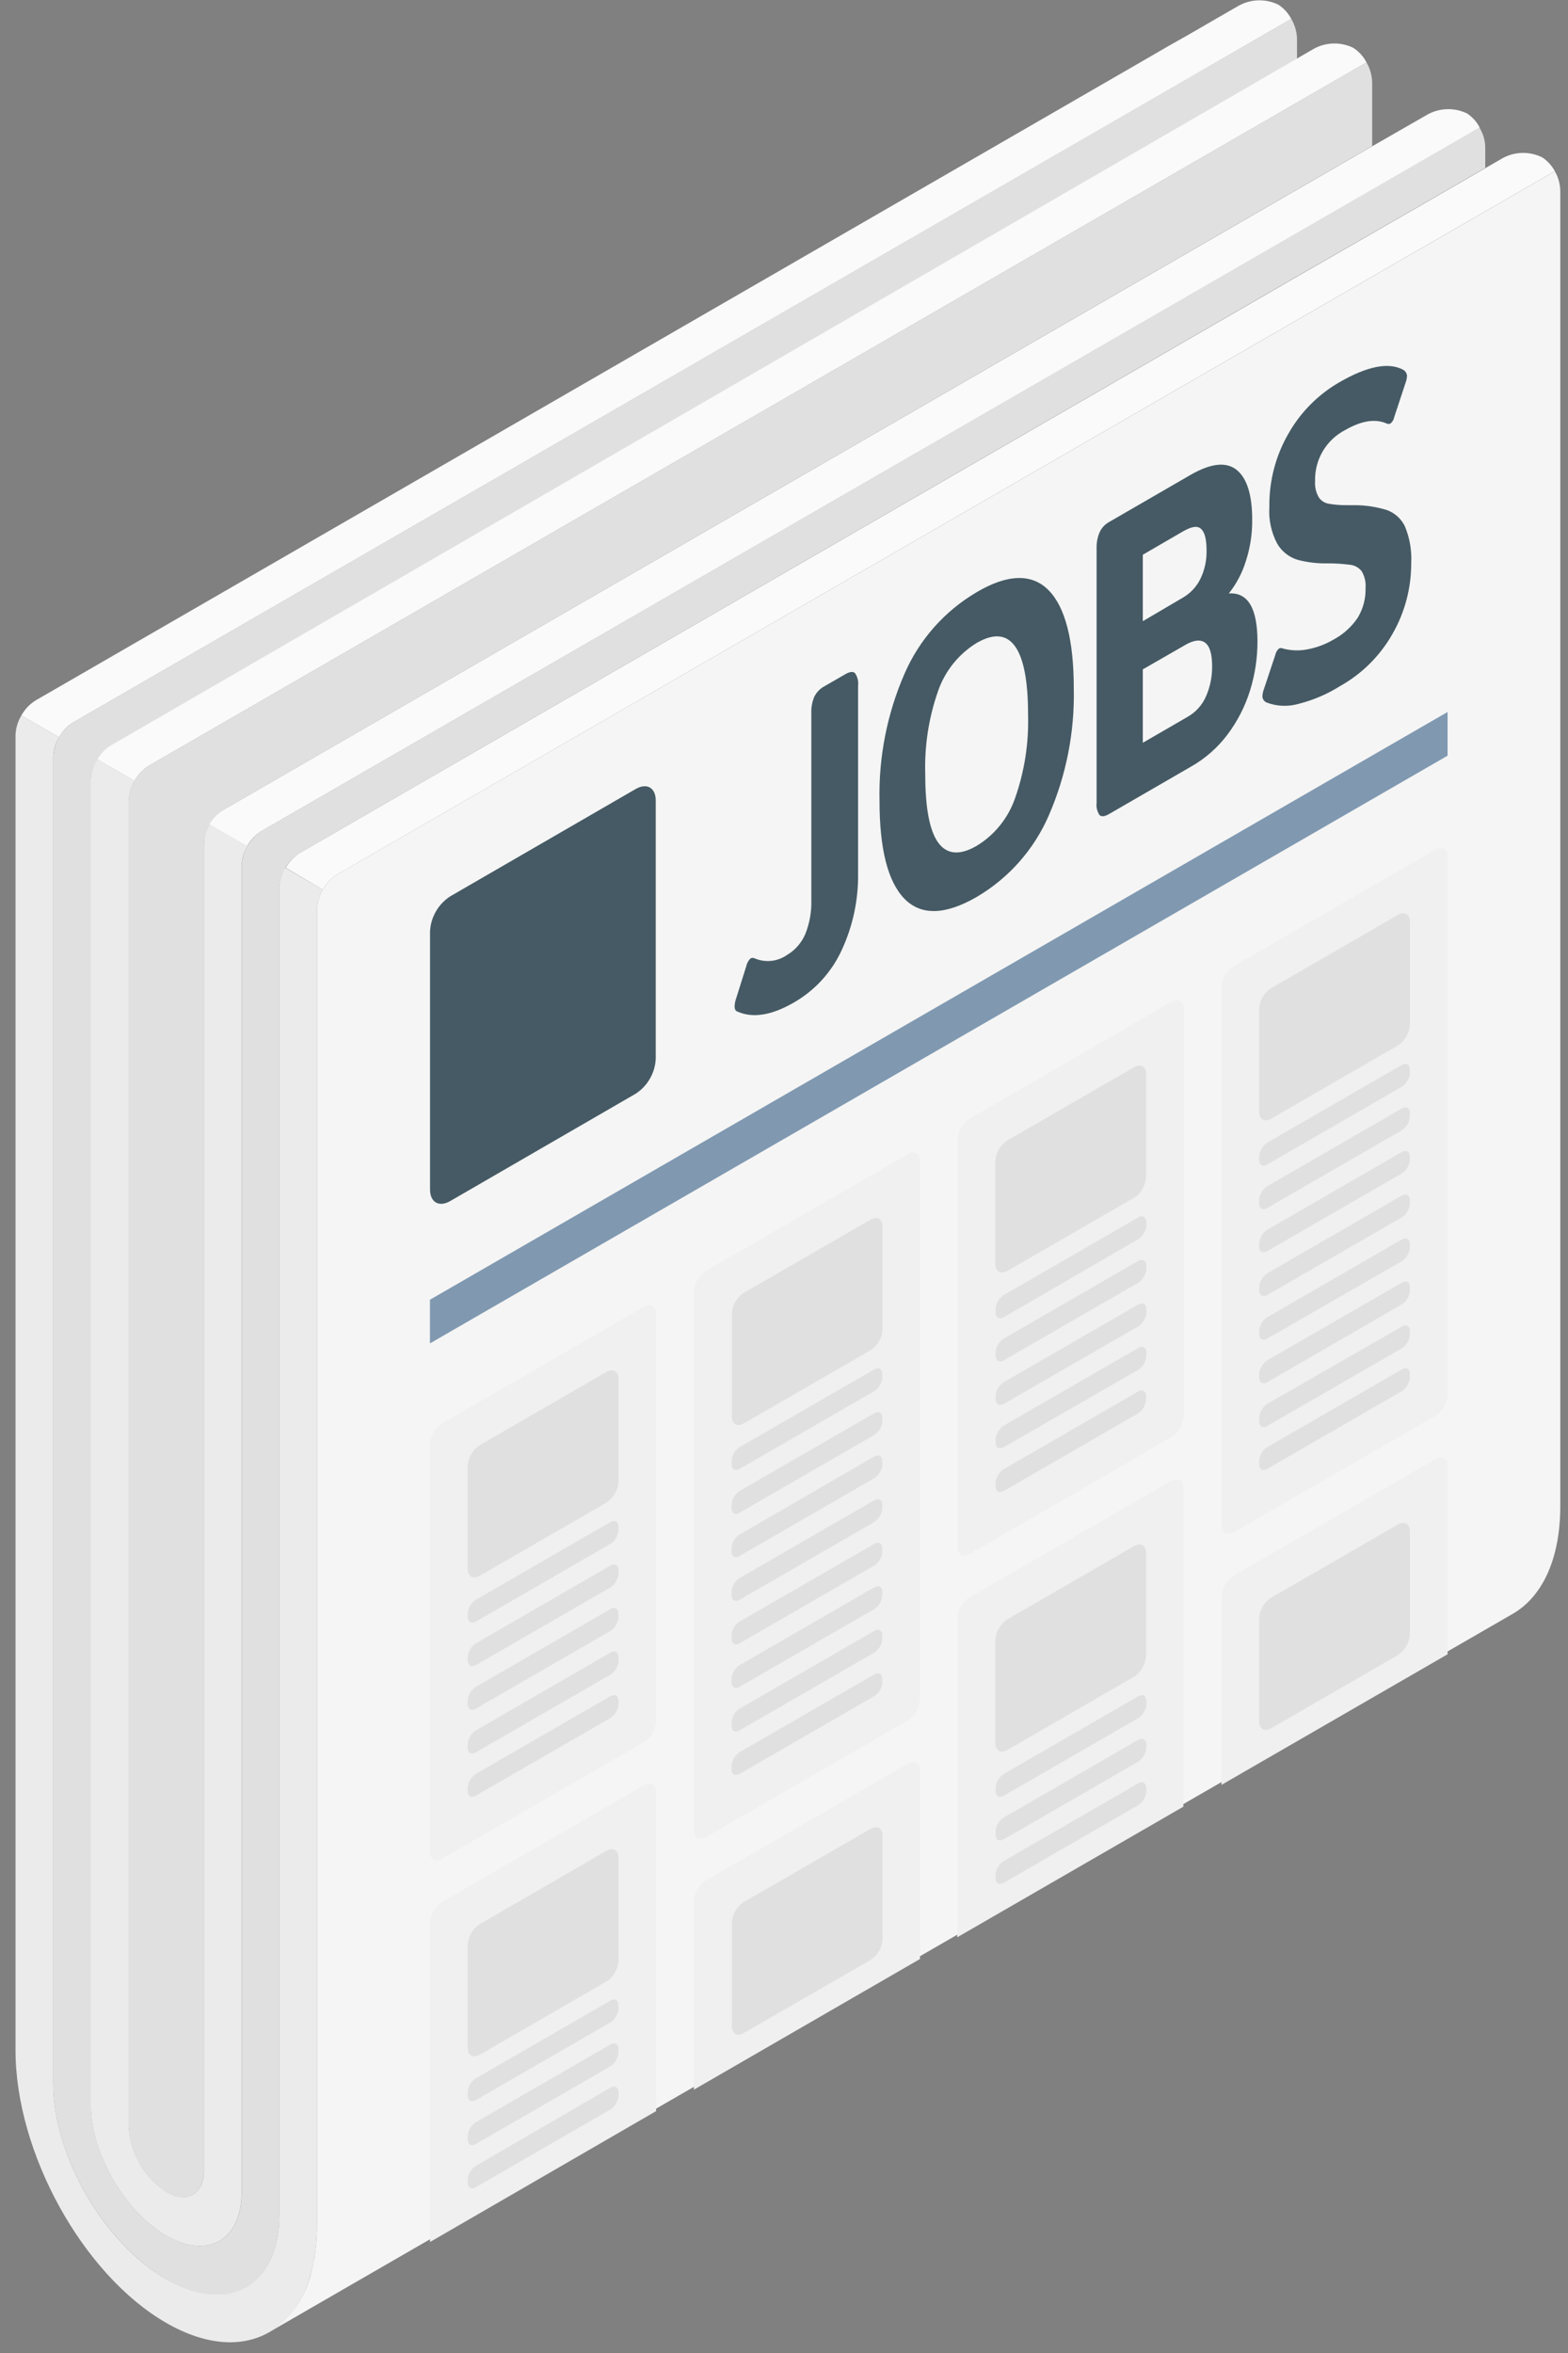 <svg width="96" height="144" viewBox="0 0 96 144" fill="none" xmlns="http://www.w3.org/2000/svg">
<rect x="0" y="0" width="96" height="144" fill="#808080" stroke="none"/>
<g id="freepik--Newspaper--inject-22">
<g id="freepik--news-paper--inject-22">
<path id="Vector" d="M90.933 8.94V10.275L86.321 12.939L79.402 16.915L18.331 52.216C17.969 52.443 17.67 52.758 17.462 53.13C17.238 53.497 17.112 53.916 17.099 54.346V135.513C17.099 139.927 13.997 141.716 10.18 139.489C6.363 137.263 3.256 131.918 3.256 127.504V46.331C3.28 45.905 3.404 45.489 3.618 45.119C3.832 44.749 4.131 44.435 4.489 44.202L72.473 4.947L79.056 1.153C79.276 1.523 79.397 1.944 79.408 2.374V3.612L6.795 45.644C6.454 45.856 6.171 46.148 5.971 46.496C5.723 46.878 5.584 47.319 5.568 47.774V128.834C5.568 131.776 7.636 135.348 10.186 136.82C12.736 138.291 14.798 137.098 14.798 134.156V52.989C14.818 52.563 14.938 52.149 15.148 51.779C15.358 51.408 15.653 51.093 16.008 50.858L90.575 7.804C90.789 8.146 90.912 8.537 90.933 8.94Z" fill="#E0E0E0"/>
<path id="Vector_2" d="M84.009 5.032V8.94L13.736 49.529C13.375 49.759 13.073 50.07 12.855 50.438C12.637 50.807 12.509 51.221 12.481 51.648V132.815C12.481 134.286 11.453 134.883 10.18 134.144C9.51 133.71 8.952 133.123 8.552 132.432C8.151 131.741 7.919 130.966 7.874 130.168V48.995C7.889 48.566 8.012 48.148 8.232 47.78C8.444 47.41 8.742 47.096 9.101 46.865L83.662 3.817C83.878 4.186 83.998 4.604 84.009 5.032Z" fill="#E0E0E0"/>
<path id="Vector_3" d="M19.762 54.443C19.542 54.809 19.419 55.225 19.405 55.652V136.121C19.406 136.706 19.368 137.29 19.291 137.87C19.268 138.022 19.246 138.17 19.223 138.313C19.223 138.45 19.172 138.58 19.143 138.717C19.115 138.853 19.087 138.955 19.052 139.069C19.018 139.182 18.996 139.29 18.962 139.398C18.585 140.78 17.701 141.969 16.485 142.727C14.832 143.675 12.617 143.562 10.18 142.159C5.068 139.217 0.95 131.742 0.95 125.471V44.997C0.964 44.569 1.087 44.153 1.308 43.787L3.62 45.116C3.395 45.483 3.27 45.902 3.256 46.331V127.499C3.256 131.912 6.358 137.28 10.18 139.484C14.003 141.687 17.099 139.904 17.099 135.508V54.323C17.112 53.894 17.238 53.475 17.462 53.108L19.762 54.443Z" fill="#EBEBEB"/>
<path id="Vector_4" d="M15.15 51.779C14.93 52.145 14.807 52.561 14.793 52.989V134.156C14.793 137.098 12.725 138.291 10.18 136.82C7.636 135.348 5.562 131.776 5.562 128.834V47.752C5.578 47.297 5.718 46.855 5.966 46.474L8.238 47.78C8.018 48.148 7.895 48.566 7.88 48.995V130.163C7.925 130.96 8.157 131.736 8.557 132.426C8.958 133.117 9.516 133.704 10.186 134.139C11.458 134.877 12.486 134.281 12.486 132.81V51.648C12.5 51.218 12.626 50.799 12.85 50.432L15.15 51.779Z" fill="#EBEBEB"/>
<path id="Vector_5" d="M79.056 1.153L72.484 4.947L4.489 44.202C4.126 44.427 3.827 44.742 3.62 45.116L1.308 43.787C1.515 43.411 1.814 43.094 2.177 42.867L70.167 3.612L71.479 2.851L72.808 2.101L73.944 1.442L74.62 1.051L75.875 0.329C76.241 0.135 76.648 0.029 77.062 0.021C77.477 0.013 77.888 0.103 78.261 0.284C78.597 0.5 78.871 0.799 79.056 1.153Z" fill="#FAFAFA"/>
<path id="Vector_6" d="M95.193 10.474L88.621 14.268L77.085 20.925L20.637 53.522C20.273 53.751 19.973 54.068 19.762 54.443L17.491 53.108C17.694 52.746 17.982 52.44 18.331 52.216L79.397 16.938L86.315 12.961L90.927 10.298L92.001 9.678L92.12 9.616C92.475 9.446 92.863 9.358 93.256 9.358C93.649 9.358 94.037 9.446 94.392 9.616L94.511 9.69C94.792 9.899 95.025 10.166 95.193 10.474Z" fill="#FAFAFA"/>
<path id="Vector_7" d="M83.662 3.817L9.101 46.865C8.742 47.096 8.444 47.41 8.232 47.78L5.96 46.474C6.16 46.126 6.443 45.833 6.784 45.621L79.397 3.59L80.465 2.97C80.831 2.776 81.237 2.67 81.652 2.662C82.067 2.654 82.477 2.744 82.85 2.925C83.194 3.146 83.474 3.454 83.662 3.817Z" fill="#FAFAFA"/>
<path id="Vector_8" d="M90.592 7.804L16.008 50.858C15.643 51.086 15.342 51.403 15.133 51.779L12.827 50.444C13.045 50.065 13.358 49.749 13.736 49.529L84.032 8.94L87.44 6.986C87.806 6.792 88.213 6.688 88.628 6.681C89.042 6.674 89.453 6.765 89.825 6.946C90.15 7.162 90.414 7.457 90.592 7.804Z" fill="#FAFAFA"/>
<path id="Vector_9" d="M95.528 11.695V92.163C95.528 95.463 94.392 97.775 92.557 98.798L16.377 142.784C17.052 142.378 17.637 141.84 18.096 141.201C18.556 140.563 18.882 139.837 19.052 139.069C19.087 138.955 19.115 138.836 19.143 138.717C19.172 138.597 19.195 138.45 19.223 138.313C19.251 138.177 19.268 138.024 19.291 137.87C19.368 137.29 19.406 136.706 19.405 136.121V55.652C19.419 55.225 19.542 54.809 19.762 54.443C19.973 54.068 20.273 53.751 20.637 53.522L77.085 20.931L88.621 14.274L95.193 10.479C95.407 10.849 95.522 11.268 95.528 11.695Z" fill="#F5F5F5"/>
<path id="Vector_10" d="M27.561 54.857L38.921 48.285C39.603 47.894 40.148 48.206 40.148 48.995V64.803C40.126 65.23 40.003 65.645 39.79 66.015C39.577 66.385 39.279 66.7 38.921 66.933L27.561 73.505C26.88 73.897 26.329 73.579 26.329 72.795V56.987C26.352 56.56 26.476 56.145 26.69 55.775C26.904 55.404 27.203 55.09 27.561 54.857Z" fill="#455A64"/>
<path id="Vector_11" d="M26.329 79.543L88.627 43.577V46.241L26.329 82.206V79.543Z" fill="#2C557D"/>
<path id="Vector_12" opacity="0.4" d="M26.329 79.543L88.627 43.577V46.241L26.329 82.206V79.543Z" fill="white"/>
<path id="Vector_13" d="M27.067 87.108L39.438 79.969C39.841 79.73 40.171 79.923 40.171 80.394V105.33C40.157 105.585 40.084 105.834 39.957 106.056C39.83 106.278 39.652 106.467 39.438 106.608L27.067 113.747C26.658 113.986 26.329 113.793 26.329 113.321V88.386C26.342 88.13 26.416 87.881 26.544 87.659C26.673 87.436 26.852 87.248 27.067 87.108Z" fill="#F0F0F0"/>
<path id="Vector_14" d="M27.067 116.4L39.438 109.255C39.841 109.022 40.171 109.215 40.171 109.681V129.197L26.329 137.206V117.695C26.339 117.436 26.412 117.183 26.541 116.958C26.669 116.733 26.849 116.541 27.067 116.4Z" fill="#F0F0F0"/>
<path id="Vector_15" d="M43.221 77.776L55.586 70.636C55.995 70.403 56.325 70.591 56.325 71.062V104.006C56.311 104.262 56.237 104.512 56.108 104.734C55.98 104.956 55.801 105.144 55.586 105.284L43.221 112.424C42.812 112.657 42.482 112.469 42.482 111.998V79.054C42.497 78.798 42.572 78.549 42.7 78.327C42.828 78.105 43.007 77.917 43.221 77.776Z" fill="#F0F0F0"/>
<path id="Vector_16" d="M59.369 68.461L71.734 61.304C72.144 61.065 72.473 61.259 72.473 61.73V86.665C72.46 86.921 72.386 87.171 72.257 87.393C72.129 87.615 71.95 87.804 71.734 87.943L59.369 95.1C58.96 95.339 58.631 95.145 58.631 94.674V69.739C58.644 69.483 58.718 69.233 58.846 69.011C58.975 68.789 59.154 68.6 59.369 68.461Z" fill="#F0F0F0"/>
<path id="Vector_17" d="M75.523 59.134L87.888 51.995C88.297 51.756 88.627 51.949 88.627 52.42V85.365C88.612 85.62 88.538 85.869 88.409 86.091C88.281 86.313 88.103 86.502 87.888 86.642L75.523 93.782C75.114 94.015 74.785 93.828 74.785 93.356V60.412C74.798 60.156 74.872 59.907 75 59.684C75.129 59.462 75.308 59.274 75.523 59.134Z" fill="#F0F0F0"/>
<path id="Vector_18" d="M43.221 115.082L55.586 107.942C55.995 107.704 56.325 107.897 56.325 108.368V119.888L42.482 127.885V116.36C42.496 116.104 42.57 115.855 42.698 115.633C42.826 115.41 43.006 115.222 43.221 115.082Z" fill="#F0F0F0"/>
<path id="Vector_19" d="M58.608 99.042V118.558L72.45 110.567V91.05C72.45 90.579 72.121 90.391 71.712 90.624L59.346 97.764C59.132 97.904 58.953 98.093 58.824 98.315C58.696 98.537 58.622 98.786 58.608 99.042Z" fill="#F0F0F0"/>
<path id="Vector_20" d="M75.517 96.435L87.888 89.295C88.297 89.056 88.627 89.25 88.627 89.721V101.24L74.785 109.232V97.713C74.798 97.457 74.871 97.208 74.998 96.986C75.126 96.764 75.303 96.575 75.517 96.435Z" fill="#F0F0F0"/>
<path id="Vector_21" d="M45.544 116.4L53.297 111.924C53.706 111.686 54.035 111.879 54.035 112.35V118.672C54.022 118.928 53.948 119.178 53.82 119.4C53.691 119.622 53.512 119.81 53.297 119.95L45.544 124.414C45.135 124.647 44.806 124.46 44.806 123.988V117.701C44.815 117.441 44.888 117.187 45.016 116.96C45.145 116.734 45.326 116.542 45.544 116.4Z" fill="#E0E0E0"/>
<path id="Vector_22" d="M77.829 97.775L85.582 93.299C85.986 93.061 86.321 93.254 86.321 93.725V100.013C86.305 100.269 86.231 100.518 86.103 100.74C85.975 100.961 85.796 101.15 85.582 101.291L77.829 105.767C77.42 106 77.091 105.812 77.091 105.341V99.053C77.104 98.797 77.178 98.548 77.306 98.326C77.435 98.103 77.614 97.915 77.829 97.775Z" fill="#E0E0E0"/>
<path id="Vector_23" d="M29.373 88.443L37.126 83.962C37.535 83.729 37.865 83.922 37.865 84.388V90.681C37.85 90.937 37.775 91.186 37.647 91.408C37.519 91.63 37.34 91.818 37.126 91.959L29.373 96.435C28.97 96.668 28.635 96.48 28.635 96.009V89.704C28.651 89.451 28.727 89.205 28.855 88.986C28.983 88.767 29.16 88.581 29.373 88.443Z" fill="#E0E0E0"/>
<path id="Vector_24" d="M29.129 97.906L37.376 93.146C37.649 92.993 37.865 93.118 37.865 93.43V93.629C37.856 93.799 37.807 93.965 37.722 94.113C37.638 94.261 37.519 94.387 37.376 94.481L29.129 99.241C28.856 99.4 28.635 99.241 28.635 98.957V98.758C28.644 98.587 28.694 98.421 28.78 98.273C28.866 98.125 28.985 97.999 29.129 97.906Z" fill="#E0E0E0"/>
<path id="Vector_25" d="M29.129 100.57L37.376 95.81C37.649 95.657 37.865 95.782 37.865 96.094V96.293C37.856 96.463 37.807 96.629 37.722 96.777C37.638 96.925 37.519 97.051 37.376 97.145L29.129 101.905C28.856 102.064 28.635 101.905 28.635 101.621V101.422C28.644 101.251 28.694 101.085 28.78 100.937C28.866 100.789 28.985 100.663 29.129 100.57Z" fill="#E0E0E0"/>
<path id="Vector_26" d="M29.129 103.234L37.376 98.474C37.649 98.321 37.865 98.445 37.865 98.758V98.957C37.856 99.127 37.807 99.293 37.722 99.441C37.638 99.589 37.519 99.715 37.376 99.809L29.129 104.569C28.856 104.728 28.635 104.597 28.635 104.285V104.086C28.644 103.915 28.694 103.749 28.78 103.601C28.866 103.453 28.985 103.327 29.129 103.234Z" fill="#E0E0E0"/>
<path id="Vector_27" d="M29.129 105.898L37.376 101.138C37.649 100.984 37.865 101.109 37.865 101.422V101.632C37.856 101.802 37.807 101.968 37.722 102.116C37.638 102.264 37.519 102.39 37.376 102.484L29.129 107.244C28.856 107.403 28.635 107.272 28.635 106.96V106.744C28.645 106.574 28.695 106.409 28.781 106.262C28.867 106.115 28.986 105.99 29.129 105.898Z" fill="#E0E0E0"/>
<path id="Vector_28" d="M29.129 108.562L37.376 103.802C37.649 103.648 37.865 103.773 37.865 104.086V104.285C37.856 104.455 37.807 104.621 37.722 104.769C37.638 104.917 37.519 105.043 37.376 105.137L29.129 109.896C28.856 110.055 28.635 109.925 28.635 109.612V109.414C28.644 109.243 28.694 109.077 28.78 108.929C28.866 108.781 28.985 108.655 29.129 108.562Z" fill="#E0E0E0"/>
<path id="Vector_29" d="M45.544 79.117L53.297 74.641C53.706 74.402 54.035 74.595 54.035 75.067V81.354C54.022 81.611 53.948 81.86 53.819 82.082C53.691 82.304 53.512 82.493 53.297 82.632L45.544 87.108C45.135 87.341 44.806 87.154 44.806 86.682V80.394C44.819 80.138 44.893 79.889 45.021 79.667C45.15 79.445 45.329 79.256 45.544 79.117Z" fill="#E0E0E0"/>
<path id="Vector_30" d="M45.277 88.568L53.524 83.808C53.797 83.649 54.019 83.774 54.019 84.092V84.285C54.009 84.456 53.96 84.623 53.874 84.771C53.788 84.919 53.668 85.044 53.524 85.137L45.277 89.897C45.01 90.056 44.789 89.897 44.789 89.613V89.42C44.797 89.25 44.846 89.084 44.931 88.936C45.016 88.787 45.134 88.662 45.277 88.568Z" fill="#E0E0E0"/>
<path id="Vector_31" d="M45.277 91.249L53.524 86.489C53.797 86.33 54.019 86.455 54.019 86.773V86.966C54.009 87.137 53.96 87.303 53.874 87.452C53.788 87.6 53.668 87.725 53.524 87.818L45.277 92.578C45.01 92.737 44.789 92.606 44.789 92.294V92.101C44.797 91.93 44.846 91.765 44.931 91.617C45.016 91.469 45.134 91.343 45.277 91.249Z" fill="#E0E0E0"/>
<path id="Vector_32" d="M45.277 93.913L53.524 89.136C53.797 88.977 54.019 89.102 54.019 89.42V89.613C54.009 89.784 53.96 89.95 53.874 90.098C53.788 90.246 53.668 90.372 53.524 90.465L45.277 95.225C45.01 95.384 44.789 95.253 44.789 94.941V94.748C44.8 94.58 44.85 94.418 44.935 94.273C45.019 94.128 45.137 94.005 45.277 93.913Z" fill="#E0E0E0"/>
<path id="Vector_33" d="M45.277 96.577L53.524 91.817C53.797 91.658 54.019 91.783 54.019 92.101V92.294C54.009 92.465 53.96 92.631 53.874 92.779C53.788 92.927 53.668 93.053 53.524 93.146L45.277 97.906C45.01 98.065 44.789 97.934 44.789 97.622V97.429C44.797 97.258 44.846 97.092 44.931 96.944C45.016 96.796 45.134 96.67 45.277 96.577Z" fill="#E0E0E0"/>
<path id="Vector_34" d="M45.277 99.241L53.524 94.481C53.797 94.322 54.019 94.447 54.019 94.765V94.958C54.009 95.129 53.96 95.295 53.874 95.443C53.788 95.591 53.668 95.717 53.524 95.81L45.277 100.57C45.01 100.729 44.789 100.598 44.789 100.286V100.093C44.797 99.922 44.846 99.756 44.931 99.608C45.016 99.46 45.134 99.334 45.277 99.241Z" fill="#E0E0E0"/>
<path id="Vector_35" d="M45.277 101.905L53.524 97.145C53.797 96.986 54.019 97.116 54.019 97.429V97.622C54.01 97.793 53.961 97.96 53.875 98.108C53.789 98.256 53.669 98.382 53.524 98.474L45.277 103.234C45.01 103.393 44.789 103.268 44.789 102.95V102.768C44.797 102.596 44.845 102.428 44.93 102.278C45.015 102.128 45.134 102 45.277 101.905Z" fill="#E0E0E0"/>
<path id="Vector_36" d="M45.277 104.569L53.524 99.809C53.797 99.65 54.019 99.78 54.019 100.093V100.286C54.01 100.457 53.961 100.624 53.875 100.772C53.789 100.92 53.669 101.046 53.524 101.138L45.277 105.898C45.01 106.057 44.789 105.932 44.789 105.614V105.421C44.799 105.25 44.848 105.085 44.933 104.937C45.017 104.789 45.135 104.663 45.277 104.569Z" fill="#E0E0E0"/>
<path id="Vector_37" d="M45.277 107.232L53.524 102.473C53.797 102.314 54.019 102.444 54.019 102.757V102.95C54.01 103.121 53.961 103.288 53.875 103.436C53.789 103.584 53.669 103.709 53.524 103.802L45.277 108.562C45.01 108.721 44.789 108.596 44.789 108.278V108.084C44.799 107.914 44.848 107.749 44.933 107.601C45.017 107.453 45.135 107.327 45.277 107.232Z" fill="#E0E0E0"/>
<path id="Vector_38" d="M29.373 117.752L37.126 113.27C37.535 113.037 37.865 113.231 37.865 113.696V119.99C37.851 120.246 37.777 120.495 37.648 120.717C37.52 120.939 37.341 121.128 37.126 121.268L29.373 125.744C28.97 125.976 28.635 125.789 28.635 125.318V119.03C28.648 118.774 28.723 118.525 28.851 118.302C28.979 118.08 29.158 117.892 29.373 117.752Z" fill="#E0E0E0"/>
<path id="Vector_39" d="M29.129 127.192L37.376 122.432C37.649 122.279 37.865 122.404 37.865 122.716V122.915C37.856 123.085 37.807 123.251 37.722 123.399C37.638 123.547 37.519 123.673 37.376 123.767L29.129 128.527C28.856 128.686 28.635 128.555 28.635 128.243V128.044C28.644 127.873 28.694 127.707 28.78 127.559C28.866 127.411 28.985 127.285 29.129 127.192Z" fill="#E0E0E0"/>
<path id="Vector_40" d="M29.129 129.879L37.376 125.119C37.649 124.965 37.865 125.09 37.865 125.403V125.602C37.856 125.772 37.807 125.938 37.722 126.086C37.638 126.234 37.519 126.36 37.376 126.454L29.129 131.213C28.856 131.372 28.635 131.242 28.635 130.929V130.731C28.644 130.56 28.694 130.394 28.78 130.246C28.866 130.098 28.985 129.972 29.129 129.879Z" fill="#E0E0E0"/>
<path id="Vector_41" d="M29.129 132.548L37.376 127.76C37.649 127.607 37.865 127.732 37.865 128.044V128.243C37.856 128.413 37.807 128.579 37.722 128.727C37.638 128.875 37.519 129.001 37.376 129.095L29.129 133.855C28.856 134.014 28.635 133.883 28.635 133.571V133.378C28.646 133.21 28.697 133.048 28.783 132.904C28.869 132.76 28.987 132.638 29.129 132.548Z" fill="#E0E0E0"/>
<path id="Vector_42" d="M61.675 69.79L69.428 65.314C69.837 65.081 70.167 65.269 70.167 65.74V72.028C70.153 72.284 70.079 72.533 69.951 72.755C69.823 72.978 69.644 73.166 69.428 73.306L61.675 77.776C61.272 78.009 60.937 77.816 60.937 77.35V71.068C60.952 70.812 61.027 70.564 61.155 70.342C61.283 70.12 61.462 69.931 61.675 69.79Z" fill="#E0E0E0"/>
<path id="Vector_43" d="M61.448 79.258L69.695 74.499C69.962 74.345 70.184 74.499 70.184 74.783V74.981C70.174 75.152 70.124 75.317 70.04 75.465C69.955 75.613 69.837 75.739 69.695 75.833L61.448 80.616C61.175 80.769 60.954 80.616 60.954 80.332V80.133C60.96 79.959 61.008 79.788 61.094 79.635C61.18 79.483 61.302 79.354 61.448 79.258Z" fill="#E0E0E0"/>
<path id="Vector_44" d="M61.448 81.922L69.695 77.163C69.962 77.009 70.184 77.163 70.184 77.447V77.645C70.174 77.816 70.124 77.981 70.04 78.129C69.955 78.277 69.837 78.403 69.695 78.497L61.448 83.257C61.175 83.411 60.954 83.257 60.954 82.973V82.774C60.964 82.604 61.013 82.437 61.099 82.289C61.185 82.141 61.305 82.016 61.448 81.922Z" fill="#E0E0E0"/>
<path id="Vector_45" d="M61.448 84.592L69.695 79.832C69.962 79.679 70.184 79.804 70.184 80.116V80.315C70.174 80.485 70.124 80.651 70.04 80.798C69.955 80.946 69.837 81.072 69.695 81.167L61.448 85.921C61.175 86.075 60.954 85.921 60.954 85.637V85.438C60.965 85.269 61.015 85.103 61.1 84.957C61.186 84.81 61.305 84.685 61.448 84.592Z" fill="#E0E0E0"/>
<path id="Vector_46" d="M61.448 87.25L69.695 82.49C69.962 82.337 70.184 82.462 70.184 82.774V82.973C70.174 83.143 70.124 83.309 70.04 83.457C69.955 83.605 69.837 83.731 69.695 83.825L61.448 88.568C61.175 88.721 60.954 88.596 60.954 88.284V88.085C60.966 87.917 61.017 87.755 61.103 87.61C61.189 87.465 61.307 87.342 61.448 87.25Z" fill="#E0E0E0"/>
<path id="Vector_47" d="M61.448 89.914L69.678 85.16C69.945 85.007 70.167 85.132 70.167 85.444V85.643C70.157 85.813 70.108 85.978 70.023 86.126C69.938 86.274 69.82 86.4 69.678 86.495L61.448 91.249C61.175 91.402 60.954 91.277 60.954 90.965V90.766C60.964 90.595 61.013 90.429 61.099 90.281C61.185 90.133 61.305 90.007 61.448 89.914Z" fill="#E0E0E0"/>
<path id="Vector_48" d="M77.829 60.469L85.582 55.993C85.986 55.755 86.321 55.948 86.321 56.419V62.707C86.305 62.963 86.231 63.211 86.103 63.433C85.975 63.655 85.796 63.844 85.582 63.985L77.829 68.461C77.42 68.694 77.091 68.506 77.091 68.035V61.747C77.104 61.491 77.178 61.242 77.306 61.019C77.435 60.797 77.614 60.609 77.829 60.469Z" fill="#E0E0E0"/>
<path id="Vector_49" d="M77.579 69.932L85.826 65.172C86.099 65.019 86.321 65.144 86.321 65.456V65.655C86.311 65.826 86.261 65.992 86.175 66.14C86.089 66.288 85.97 66.414 85.826 66.507L77.579 71.267C77.312 71.426 77.091 71.295 77.091 70.983V70.784C77.101 70.614 77.15 70.448 77.235 70.3C77.32 70.153 77.437 70.026 77.579 69.932Z" fill="#E0E0E0"/>
<path id="Vector_50" d="M77.579 72.602L85.826 67.836C86.099 67.683 86.321 67.808 86.321 68.12V68.319C86.311 68.49 86.261 68.656 86.175 68.804C86.089 68.952 85.97 69.078 85.826 69.171L77.579 73.931C77.312 74.09 77.091 73.959 77.091 73.647V73.454C77.099 73.283 77.148 73.117 77.233 72.969C77.318 72.821 77.436 72.695 77.579 72.602Z" fill="#E0E0E0"/>
<path id="Vector_51" d="M77.579 75.265L85.826 70.5C86.099 70.347 86.321 70.472 86.321 70.784V70.96C86.311 71.131 86.261 71.297 86.175 71.445C86.089 71.593 85.97 71.719 85.826 71.812L77.579 76.572C77.312 76.731 77.091 76.6 77.091 76.288V76.095C77.103 75.928 77.153 75.767 77.238 75.623C77.323 75.479 77.439 75.357 77.579 75.265Z" fill="#E0E0E0"/>
<path id="Vector_52" d="M77.579 77.929L85.826 73.164C86.099 73.01 86.321 73.164 86.321 73.448V73.647C86.311 73.817 86.261 73.984 86.175 74.132C86.089 74.28 85.97 74.405 85.826 74.499L77.579 79.258C77.312 79.418 77.091 79.258 77.091 78.975V78.781C77.099 78.611 77.148 78.445 77.233 78.297C77.318 78.149 77.436 78.023 77.579 77.929Z" fill="#E0E0E0"/>
<path id="Vector_53" d="M77.579 80.616L85.826 75.85C86.099 75.697 86.321 75.85 86.321 76.135V76.333C86.311 76.504 86.261 76.67 86.175 76.818C86.089 76.966 85.97 77.092 85.826 77.185L77.579 81.922C77.312 82.081 77.091 81.922 77.091 81.638V81.445C77.103 81.279 77.153 81.117 77.238 80.974C77.323 80.83 77.439 80.707 77.579 80.616Z" fill="#E0E0E0"/>
<path id="Vector_54" d="M77.579 83.257L85.826 78.497C86.099 78.338 86.321 78.463 86.321 78.781V78.975C86.311 79.145 86.262 79.312 86.176 79.46C86.09 79.608 85.97 79.734 85.826 79.826L77.579 84.592C77.312 84.751 77.091 84.592 77.091 84.308V84.115C77.099 83.944 77.147 83.777 77.232 83.628C77.317 83.479 77.436 83.352 77.579 83.257Z" fill="#E0E0E0"/>
<path id="Vector_55" d="M77.579 85.921L85.826 81.184C86.099 81.025 86.321 81.15 86.321 81.468V81.661C86.311 81.832 86.262 81.998 86.176 82.146C86.09 82.294 85.97 82.42 85.826 82.513L77.579 87.273C77.312 87.432 77.091 87.273 77.091 86.989V86.796C77.096 86.622 77.144 86.451 77.228 86.299C77.314 86.147 77.434 86.017 77.579 85.921Z" fill="#E0E0E0"/>
<path id="Vector_56" d="M77.579 88.568L85.826 83.808C86.099 83.649 86.321 83.774 86.321 84.092V84.285C86.311 84.456 86.262 84.623 86.176 84.771C86.09 84.919 85.97 85.044 85.826 85.137L77.579 89.897C77.312 90.056 77.091 89.931 77.091 89.613V89.42C77.1 89.25 77.149 89.084 77.234 88.936C77.318 88.788 77.437 88.662 77.579 88.568Z" fill="#E0E0E0"/>
<path id="Vector_57" d="M61.675 99.099L69.428 94.623C69.837 94.39 70.167 94.578 70.167 95.049V101.337C70.153 101.593 70.079 101.842 69.951 102.064C69.823 102.286 69.644 102.475 69.428 102.615L61.675 107.096C61.272 107.329 60.937 107.136 60.937 106.67V100.377C60.952 100.121 61.027 99.873 61.155 99.651C61.283 99.429 61.462 99.24 61.675 99.099Z" fill="#E0E0E0"/>
<path id="Vector_58" d="M61.448 108.567L69.695 103.807C69.962 103.654 70.184 103.779 70.184 104.091V104.29C70.174 104.46 70.124 104.626 70.04 104.774C69.955 104.922 69.837 105.048 69.695 105.142L61.448 109.902C61.175 110.055 60.954 109.93 60.954 109.618V109.419C60.964 109.248 61.013 109.082 61.099 108.934C61.185 108.786 61.305 108.661 61.448 108.567Z" fill="#E0E0E0"/>
<path id="Vector_59" d="M61.448 111.231L69.695 106.471C69.962 106.318 70.184 106.471 70.184 106.755V106.954C70.174 107.124 70.124 107.29 70.04 107.438C69.955 107.585 69.837 107.712 69.695 107.806L61.448 112.566C61.175 112.719 60.954 112.594 60.954 112.282V112.083C60.964 111.912 61.013 111.746 61.099 111.598C61.185 111.45 61.305 111.324 61.448 111.231Z" fill="#E0E0E0"/>
<path id="Vector_60" d="M61.448 113.895L69.695 109.135C69.962 108.982 70.184 109.135 70.184 109.419V109.618C70.174 109.788 70.124 109.954 70.04 110.102C69.955 110.249 69.837 110.375 69.695 110.47L61.448 115.23C61.175 115.383 60.954 115.258 60.954 114.946V114.747C60.964 114.576 61.013 114.41 61.099 114.262C61.185 114.114 61.305 113.988 61.448 113.895Z" fill="#E0E0E0"/>
<path id="Vector_61" d="M45.146 61.906C45.033 61.868 44.976 61.76 44.976 61.582C44.983 61.409 45.017 61.239 45.078 61.077L45.692 59.123C45.731 58.947 45.819 58.785 45.947 58.657C45.989 58.634 46.036 58.622 46.084 58.622C46.131 58.622 46.178 58.634 46.22 58.657C46.536 58.789 46.88 58.84 47.22 58.804C47.561 58.768 47.887 58.648 48.168 58.453C48.676 58.157 49.074 57.704 49.304 57.163C49.57 56.499 49.695 55.788 49.673 55.073V43.617C49.663 43.286 49.723 42.957 49.849 42.651C49.986 42.369 50.209 42.138 50.486 41.992L51.746 41.265C52.031 41.1 52.235 41.078 52.354 41.203C52.504 41.428 52.569 41.7 52.536 41.969V53.466C52.556 55.079 52.215 56.676 51.536 58.14C50.918 59.488 49.896 60.609 48.611 61.349C47.244 62.141 46.089 62.326 45.146 61.906Z" fill="#455A64"/>
<path id="Vector_62" d="M55.376 55.005C54.357 53.96 53.848 51.959 53.848 49.001C53.79 46.333 54.311 43.684 55.376 41.237C56.284 39.143 57.833 37.393 59.801 36.238C61.726 35.102 63.209 35.102 64.214 36.136C65.219 37.17 65.742 39.175 65.742 42.134C65.8 44.802 65.279 47.451 64.214 49.899C63.309 51.988 61.764 53.736 59.801 54.891C57.87 56.005 56.395 56.042 55.376 55.005ZM62.147 48.848C62.724 47.207 62.994 45.474 62.942 43.736C62.942 41.687 62.677 40.294 62.147 39.555C61.618 38.817 60.84 38.749 59.801 39.345C58.699 40.02 57.864 41.056 57.438 42.276C56.861 43.917 56.593 45.65 56.648 47.388C56.648 49.433 56.91 50.83 57.438 51.563C57.966 52.295 58.756 52.369 59.801 51.762C60.898 51.093 61.727 50.062 62.147 48.848Z" fill="#455A64"/>
<path id="Vector_63" d="M67.321 49.882C67.171 49.662 67.106 49.395 67.139 49.132V33.551C67.13 33.218 67.192 32.887 67.321 32.58C67.439 32.317 67.638 32.098 67.889 31.955L72.888 29.064C74.145 28.341 75.091 28.243 75.728 28.769C76.364 29.295 76.676 30.337 76.665 31.893C76.665 32.716 76.537 33.535 76.284 34.318C76.063 35.045 75.707 35.724 75.233 36.318C76.403 36.238 76.988 37.223 76.988 39.271C76.988 40.276 76.837 41.276 76.54 42.236C76.241 43.205 75.778 44.116 75.171 44.929C74.562 45.747 73.788 46.428 72.899 46.928L67.9 49.819C67.633 49.972 67.44 49.995 67.321 49.882ZM72.433 36.568C72.889 36.301 73.257 35.906 73.49 35.432C73.755 34.889 73.886 34.291 73.87 33.688C73.87 32.972 73.751 32.552 73.518 32.353C73.285 32.154 72.922 32.239 72.433 32.518L69.968 33.949V38.016L72.433 36.568ZM72.706 43.872C73.213 43.586 73.612 43.141 73.842 42.605C74.092 42.029 74.218 41.405 74.211 40.776C74.211 40.027 74.069 39.544 73.785 39.334C73.501 39.124 73.098 39.163 72.586 39.459L69.968 40.964V45.457L72.706 43.872Z" fill="#455A64"/>
<path id="Vector_64" d="M79.516 43.071C78.868 43.261 78.176 43.233 77.545 42.992C77.471 42.959 77.407 42.906 77.362 42.839C77.317 42.771 77.291 42.692 77.29 42.611C77.297 42.469 77.326 42.33 77.375 42.197L78.079 40.084C78.108 39.932 78.186 39.794 78.301 39.692C78.34 39.671 78.384 39.66 78.428 39.66C78.473 39.66 78.517 39.671 78.556 39.692C79.029 39.818 79.524 39.837 80.005 39.748C80.588 39.644 81.147 39.436 81.657 39.135C82.249 38.816 82.754 38.358 83.129 37.8C83.457 37.254 83.623 36.625 83.606 35.988C83.634 35.632 83.553 35.275 83.373 34.966C83.207 34.749 82.962 34.606 82.691 34.568C82.23 34.507 81.765 34.476 81.3 34.477C80.675 34.492 80.052 34.419 79.448 34.261C78.926 34.102 78.482 33.754 78.204 33.285C77.832 32.588 77.662 31.801 77.716 31.013C77.695 29.434 78.103 27.879 78.897 26.514C79.636 25.218 80.707 24.142 81.998 23.396C83.702 22.413 84.992 22.157 85.889 22.617C85.96 22.654 86.022 22.708 86.066 22.775C86.111 22.841 86.138 22.918 86.145 22.998C86.137 23.14 86.109 23.28 86.059 23.413L85.361 25.526C85.333 25.676 85.255 25.812 85.139 25.912C85.1 25.934 85.056 25.946 85.011 25.946C84.967 25.946 84.923 25.934 84.884 25.912C84.191 25.613 83.35 25.747 82.362 26.315C81.792 26.609 81.317 27.057 80.99 27.609C80.663 28.16 80.499 28.793 80.516 29.433C80.49 29.777 80.565 30.12 80.732 30.422C80.862 30.623 81.066 30.765 81.3 30.819C81.689 30.89 82.085 30.922 82.481 30.916H82.958C83.623 30.919 84.283 31.02 84.918 31.217C85.403 31.394 85.799 31.755 86.02 32.222C86.315 32.942 86.445 33.718 86.4 34.494C86.401 35.997 86.01 37.473 85.264 38.777C84.503 40.129 83.382 41.244 82.027 41.998C81.251 42.485 80.404 42.847 79.516 43.071Z" fill="#455A64"/>
</g>
</g>
</svg>
